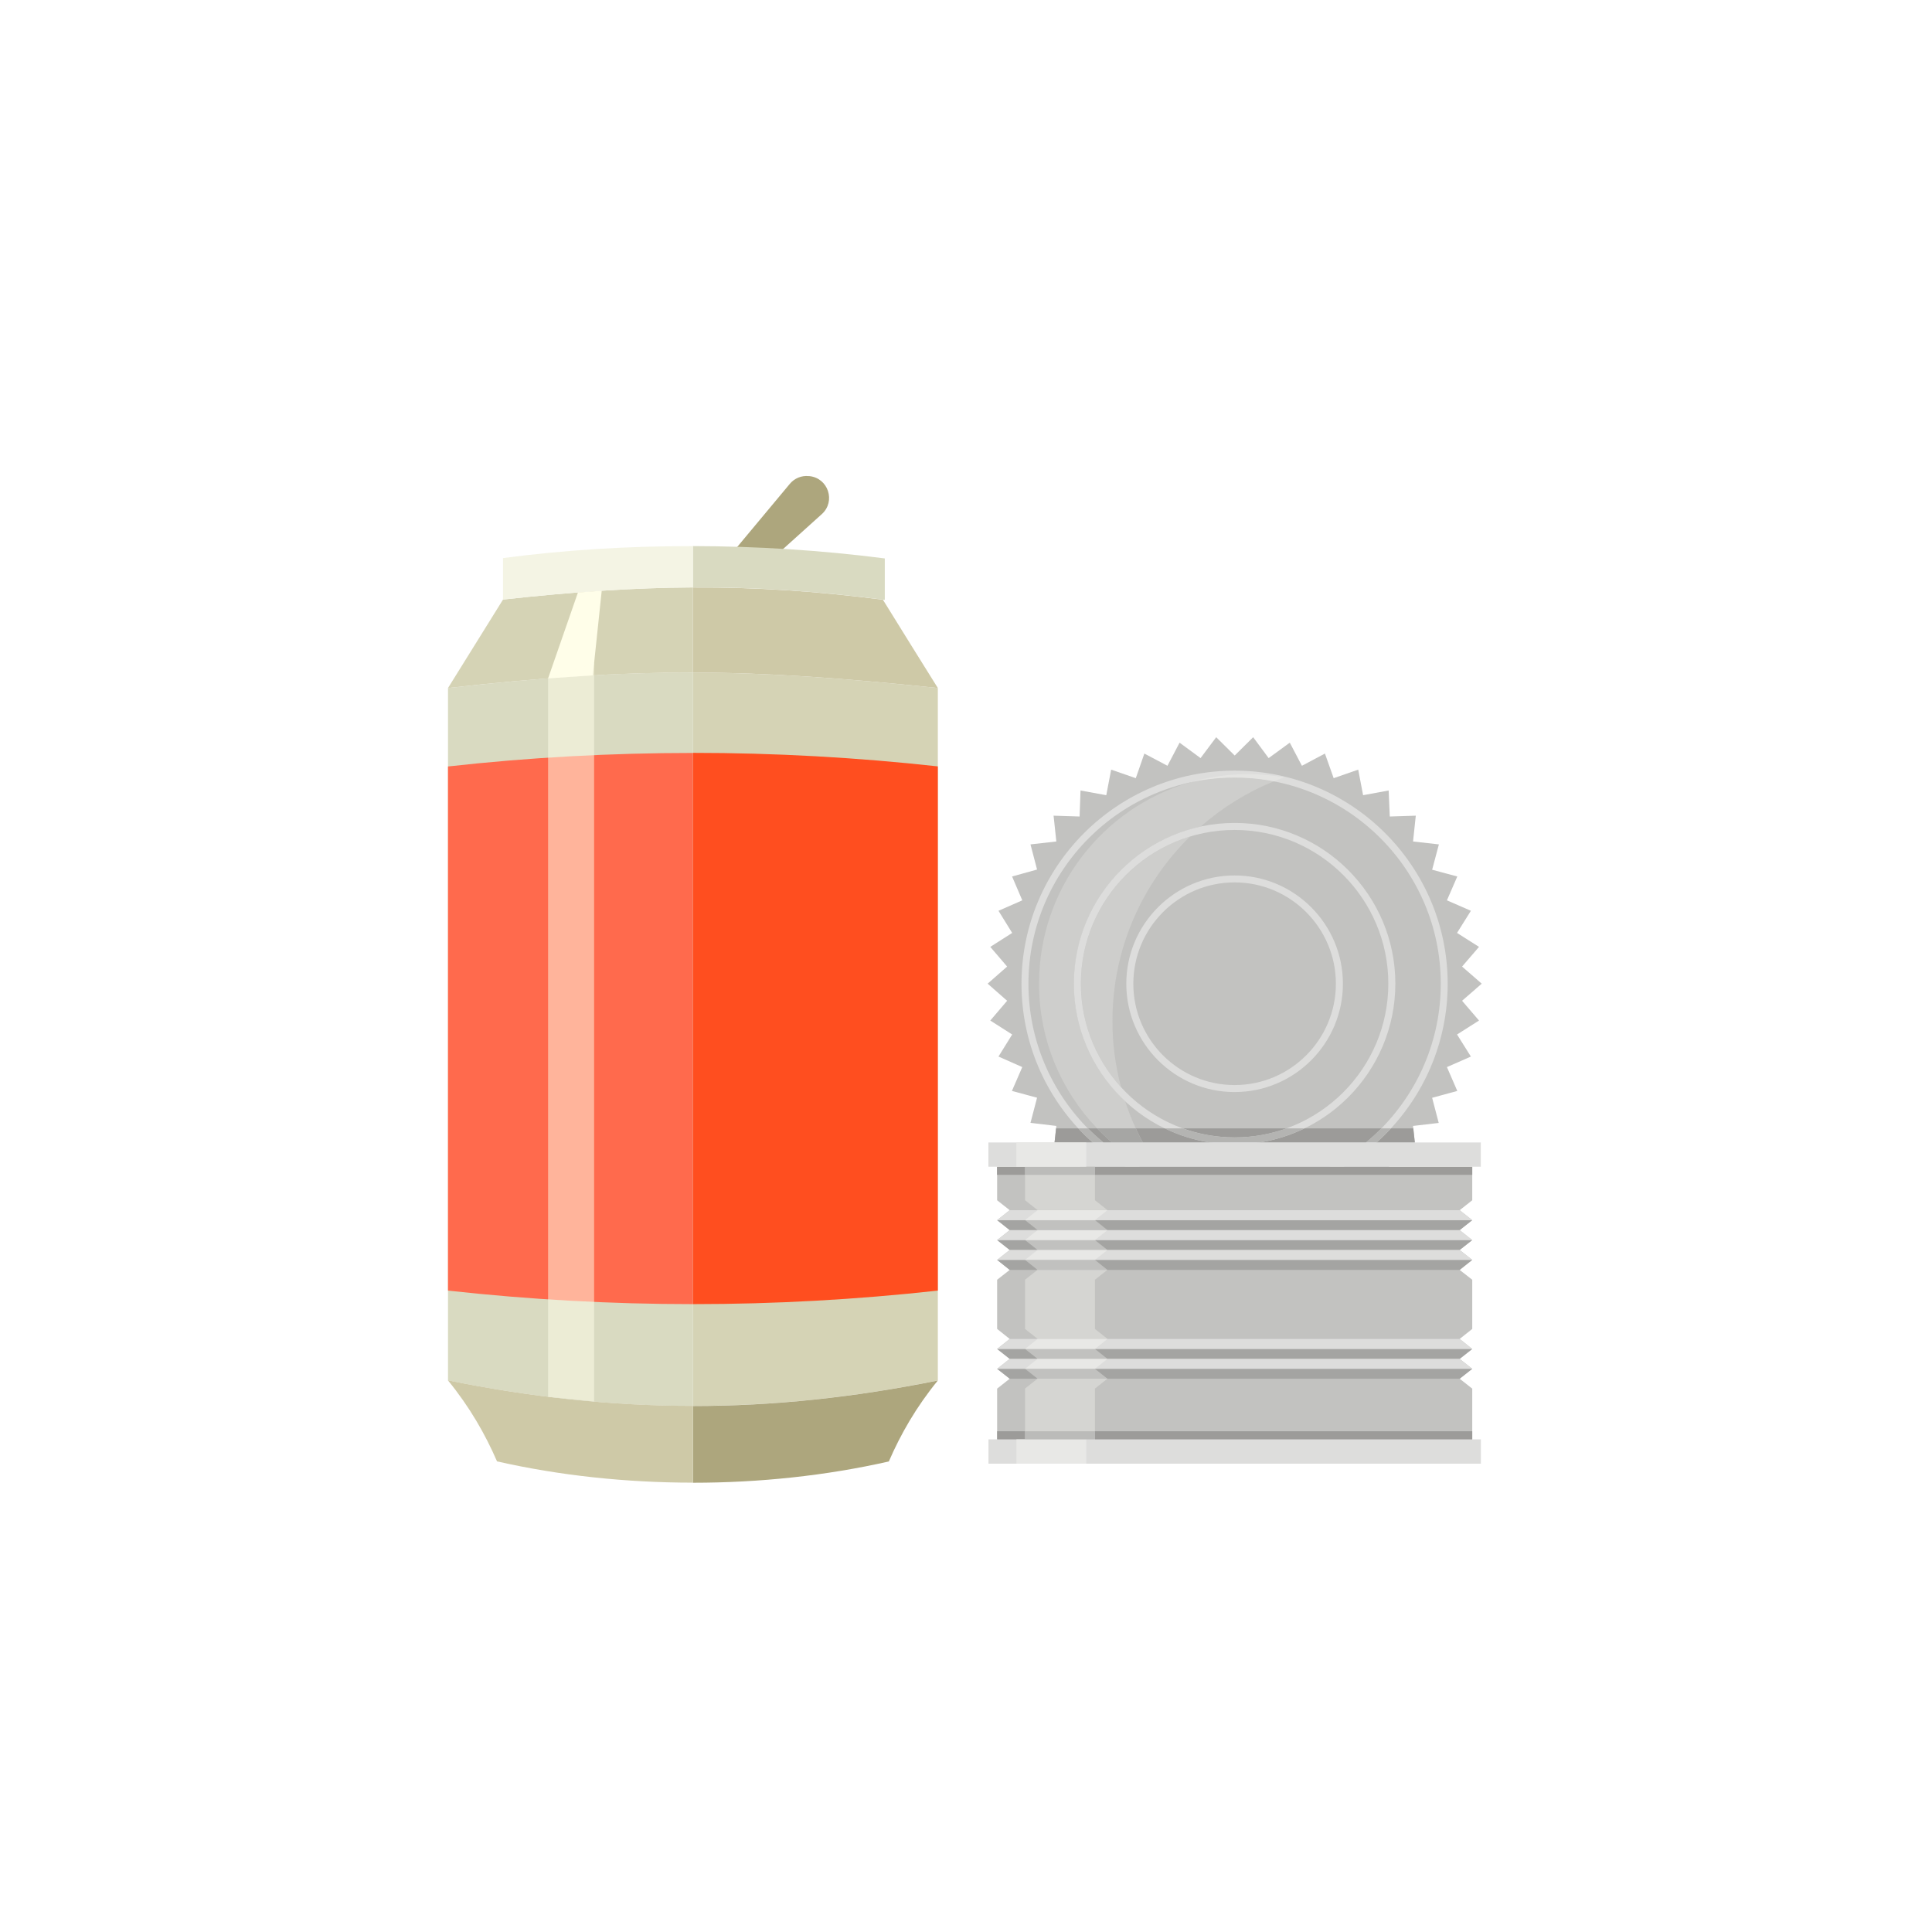 <svg width="69" height="69" viewBox="0 0 69 69" fill="none" xmlns="http://www.w3.org/2000/svg">
<g filter="url(#filter0_d_542_6900)">
<circle cx="34.5" cy="34.5" r="30.5" fill="white"/>
</g>
<path d="M25.942 19.998H27.534L29.351 18.361C29.855 17.906 29.581 17.072 28.905 17.004H28.884C28.627 16.977 28.374 17.081 28.209 17.279L25.942 19.998Z" fill="#ADA67D"/>
<path d="M24.747 24.019C22.107 24.013 19.419 24.187 16 24.572V49.301C18.994 49.906 21.869 50.212 24.747 50.212V24.019Z" fill="#D9DAC1"/>
<path d="M24.747 24.019V50.212C27.625 50.212 30.503 49.909 33.494 49.301V24.572C30.14 24.221 27.472 24.025 24.747 24.019Z" fill="#D5D3B5"/>
<path d="M24.747 50.212V52.955C27.127 52.955 29.507 52.702 31.744 52.195C32.168 51.217 32.721 50.251 33.494 49.304C30.5 49.909 27.625 50.215 24.747 50.215V50.212Z" fill="#ADA67D"/>
<path d="M16 49.301C16.773 50.248 17.326 51.214 17.751 52.192C19.987 52.699 22.367 52.952 24.747 52.952V50.209C21.869 50.209 18.991 49.906 16 49.298V49.301Z" fill="#CEC9A7"/>
<path d="M24.747 20.979V24.019C27.472 24.025 30.143 24.221 33.494 24.572C32.843 23.533 32.19 22.479 31.533 21.419C29.14 21.11 26.974 20.97 24.747 20.982V20.979Z" fill="#CEC9A7"/>
<path d="M24.747 20.979C22.624 20.991 20.445 21.138 17.965 21.413C17.308 22.473 16.651 23.53 16 24.572C19.419 24.187 22.11 24.016 24.747 24.019V20.979Z" fill="#D5D3B5"/>
<path d="M31.533 21.416C31.554 21.416 31.576 21.422 31.6 21.425V19.944C29.296 19.647 26.996 19.507 24.747 19.503V20.979C26.974 20.967 29.14 21.108 31.533 21.416Z" fill="#D9DAC1"/>
<path d="M24.747 19.504C22.401 19.5 20.118 19.647 17.965 19.931V21.413C20.445 21.138 22.624 20.991 24.747 20.979V19.504Z" fill="#F4F4E4"/>
<path d="M20.641 21.16L19.575 24.227L21.172 24.12L21.49 21.098L20.641 21.16Z" fill="#FFFEE9"/>
<path d="M24.747 26.891V46.576C27.668 46.576 30.589 46.414 33.494 46.093V27.371C30.586 27.05 27.668 26.888 24.747 26.888V26.891Z" fill="#FF4E1F"/>
<path d="M16 27.371V46.093C18.909 46.414 21.829 46.576 24.747 46.576V26.891C21.826 26.891 18.905 27.05 16 27.374V27.371Z" fill="#FF6A4D"/>
<g style="mix-blend-mode:screen" opacity="0.5">
<path d="M21.218 50.053L19.575 49.888V24.227L21.218 23.677V50.053Z" fill="#FFFEE9"/>
</g>
<path d="M52.822 36.448L52.037 36.946L52.532 37.734L51.676 38.11L52.046 38.962L51.148 39.207L51.383 40.105L50.466 40.212L50.475 40.301L50.564 41.135L49.635 41.104L49.632 41.168L49.595 42.033L48.682 41.865L48.508 42.775L47.631 42.473L47.319 43.35L46.497 42.916L46.057 43.735L45.309 43.185L44.756 43.933L44.096 43.276L43.436 43.933L42.877 43.185L42.128 43.735L41.691 42.916L40.867 43.35L40.558 42.473L39.678 42.775L39.504 41.865L38.59 42.033L38.557 41.168V41.104L37.628 41.135L37.717 40.301L37.726 40.212L36.803 40.102L37.038 39.204L36.14 38.962L36.51 38.11L35.66 37.734L36.149 36.946L35.367 36.448L35.969 35.742L35.273 35.131L35.969 34.52L35.367 33.817L36.149 33.319L35.66 32.528L36.51 32.155L36.146 31.303L37.038 31.055L36.803 30.157L37.726 30.053L37.628 29.131L38.557 29.161L38.59 28.232L39.51 28.4L39.684 27.487L40.564 27.792L40.87 26.913L41.695 27.349L42.128 26.524L42.877 27.075L43.436 26.329L44.096 26.983L44.756 26.329L45.309 27.075L46.064 26.524L46.497 27.349L47.319 26.913L47.631 27.792L48.508 27.487L48.682 28.4L49.595 28.232L49.635 29.161L50.564 29.131L50.466 30.053L51.389 30.157L51.148 31.062L52.046 31.303L51.676 32.155L52.532 32.528L52.037 33.319L52.822 33.817L52.217 34.52L52.919 35.131L52.217 35.742L52.822 36.448Z" fill="#C2C2C0"/>
<path d="M44.093 27.771C40.035 27.771 36.73 31.074 36.73 35.134C36.73 39.194 40.032 42.497 44.093 42.497C48.153 42.497 51.456 39.194 51.456 35.134C51.456 31.074 48.153 27.771 44.093 27.771ZM44.093 42.745C39.895 42.745 36.482 39.329 36.482 35.134C36.482 30.939 39.898 27.523 44.093 27.523C48.288 27.523 51.703 30.939 51.703 35.134C51.703 39.329 48.291 42.745 44.093 42.745Z" fill="#DDDDDC"/>
<path d="M40.564 40.301H39.183C37.897 38.956 37.109 37.138 37.109 35.131C37.109 31.734 39.373 28.865 42.474 27.948C42.996 27.829 43.54 27.768 44.096 27.768C44.576 27.768 45.046 27.814 45.501 27.902C44.536 28.293 43.653 28.843 42.883 29.519C40.298 30.078 38.355 32.381 38.355 35.131C38.355 36.784 39.058 38.278 40.182 39.326C40.292 39.659 40.417 39.983 40.564 40.301ZM40.032 38.822C39.147 37.847 38.606 36.552 38.606 35.134C38.606 32.662 40.246 30.567 42.498 29.879C40.79 31.556 39.73 33.888 39.73 36.472C39.73 37.285 39.837 38.073 40.036 38.822" fill="#CECECC"/>
<path d="M42.471 27.951C43.143 27.753 43.855 27.646 44.591 27.646C45.028 27.646 45.453 27.692 45.871 27.762C45.746 27.808 45.621 27.854 45.498 27.905C45.043 27.817 44.573 27.771 44.093 27.771C43.537 27.771 42.993 27.832 42.471 27.951Z" fill="#E4E4E2"/>
<path d="M44.093 29.641C41.065 29.641 38.603 32.103 38.603 35.131C38.603 38.159 41.065 40.621 44.093 40.621C47.121 40.621 49.583 38.159 49.583 35.131C49.583 32.103 47.121 29.641 44.093 29.641ZM44.093 40.872C40.928 40.872 38.352 38.296 38.352 35.131C38.352 31.966 40.928 29.39 44.093 29.39C47.258 29.39 49.834 31.966 49.834 35.131C49.834 38.296 47.258 40.872 44.093 40.872Z" fill="#DDDDDC"/>
<path d="M44.093 31.514C42.098 31.514 40.476 33.136 40.476 35.134C40.476 37.132 42.098 38.752 44.093 38.752C46.088 38.752 47.71 37.129 47.71 35.134C47.71 33.139 46.088 31.514 44.093 31.514ZM44.093 39.002C41.961 39.002 40.225 37.267 40.225 35.134C40.225 33.002 41.961 31.266 44.093 31.266C46.226 31.266 47.961 33.002 47.961 35.134C47.961 37.267 46.226 39.002 44.093 39.002Z" fill="#DDDDDC"/>
<path d="M52.58 41.669V42.867L52.131 43.221L52.58 43.576L52.131 43.933L52.58 44.288L52.131 44.642L52.58 44.996L52.131 45.354L52.58 45.705V47.462L52.131 47.819L52.58 48.177L52.131 48.531L52.58 48.886L52.131 49.24L52.58 49.594V51.406H35.612V49.594L36.061 49.24L35.612 48.886L36.061 48.531L35.612 48.177L36.061 47.819L35.612 47.462V45.705L36.061 45.354L35.612 44.996L36.061 44.642L35.612 44.288L36.061 43.933L35.612 43.576L36.061 43.221L35.612 42.867V41.669H52.58Z" fill="#C2C2C0"/>
<path d="M52.577 43.579L52.131 43.933H36.061L35.615 43.579H52.577Z" fill="#A4A4A2"/>
<path d="M52.58 43.576V43.579H35.612V43.576L36.061 43.221H52.131L52.58 43.576Z" fill="#DDDDDC"/>
<path d="M52.58 44.288L52.131 44.642H36.061L35.612 44.288H52.58Z" fill="#A4A4A2"/>
<path d="M52.58 44.288H35.612L36.061 43.933H52.131L52.58 44.288Z" fill="#DDDDDC"/>
<path d="M52.58 44.996L52.131 45.354H36.061L35.612 44.996H52.58Z" fill="#A4A4A2"/>
<path d="M52.58 44.996H35.612L36.061 44.642H52.131L52.58 44.996Z" fill="#DDDDDC"/>
<path d="M52.58 48.177L52.131 48.531H36.061L35.612 48.177H52.58Z" fill="#A4A4A2"/>
<path d="M52.58 48.177H35.612L36.061 47.819H52.131L52.58 48.177Z" fill="#DDDDDC"/>
<path d="M52.58 48.886L52.131 49.24H36.061L35.612 48.886H52.58Z" fill="#A4A4A2"/>
<path d="M52.58 48.886H35.612L36.061 48.531H52.131L52.58 48.886Z" fill="#DDDDDC"/>
<path d="M52.889 52.274H35.303V51.406H52.889V52.274Z" fill="#DDDDDC"/>
<path d="M52.58 41.959H39.104V41.669H52.58V41.959ZM36.608 41.959H35.608V41.669H36.608V41.959Z" fill="#9C9B99"/>
<path d="M52.58 51.406H39.104V51.116H52.58V51.406Z" fill="#9C9B99"/>
<path d="M36.608 51.406H35.612V51.116H36.608V51.406Z" fill="#9C9B99"/>
<path d="M50.53 40.802H49.168C49.345 40.643 49.516 40.475 49.678 40.3H50.475L50.53 40.802ZM48.786 40.802H44.994C45.556 40.713 46.094 40.542 46.592 40.3H49.336C49.162 40.475 48.978 40.643 48.789 40.802M43.201 40.802H40.815C40.726 40.637 40.644 40.472 40.567 40.3H41.603C42.101 40.542 42.636 40.713 43.201 40.802ZM39.715 40.802H39.406C39.217 40.643 39.033 40.478 38.859 40.3H39.183C39.351 40.475 39.528 40.643 39.712 40.802M39.021 40.802H37.662L37.717 40.3H38.511C38.673 40.475 38.844 40.643 39.021 40.802ZM44.096 40.621C43.445 40.621 42.822 40.508 42.245 40.3H45.95C45.37 40.508 44.747 40.621 44.096 40.621Z" fill="#9C9B99"/>
<path d="M49.168 40.802H48.786C48.975 40.643 49.158 40.478 49.333 40.3H49.678C49.516 40.475 49.345 40.643 49.168 40.802ZM39.403 40.802H39.021C38.844 40.643 38.673 40.475 38.511 40.3H38.856C39.03 40.475 39.214 40.643 39.403 40.802Z" fill="#B4B4B2"/>
<path d="M40.812 40.802H39.712C39.528 40.643 39.351 40.475 39.183 40.3H40.564C40.641 40.472 40.726 40.637 40.812 40.802Z" fill="#A6A6A4"/>
<path d="M44.991 40.802H43.195C42.633 40.713 42.095 40.542 41.597 40.3H42.238C42.816 40.508 43.442 40.621 44.09 40.621C44.738 40.621 45.364 40.508 45.944 40.3H46.586C46.088 40.542 45.553 40.713 44.988 40.802" fill="#B4B4B2"/>
<path d="M52.886 41.669H35.3V40.802H52.886V41.669Z" fill="#DDDDDC"/>
<path d="M39.104 51.116H36.608V49.592L37.057 49.237H39.553L39.104 49.592V51.116ZM39.553 47.816H37.057L36.608 47.462V45.705L37.057 45.351H39.553L39.104 45.705V47.462L39.553 47.816ZM39.553 43.218H37.057L36.608 42.864V41.956H39.104V42.864L39.553 43.218Z" fill="#D5D5D2"/>
<path d="M39.553 43.933H37.057L36.614 43.579H36.608H39.104H39.11L39.553 43.933Z" fill="#C1C1BF"/>
<path d="M39.104 43.579H36.608V43.576L37.057 43.221H39.553L39.104 43.576V43.579Z" fill="#E8E8E6"/>
<path d="M39.553 44.642H37.057L36.608 44.288H39.104L39.553 44.642Z" fill="#C1C1BF"/>
<path d="M39.104 44.288H36.608L37.057 43.933H39.553L39.104 44.288Z" fill="#E8E8E6"/>
<path d="M39.553 45.354H37.057L36.608 44.996H39.104L39.553 45.354Z" fill="#C1C1BF"/>
<path d="M39.104 44.996H36.608L37.057 44.642H39.553L39.104 44.996Z" fill="#E8E8E6"/>
<path d="M39.553 48.531H37.057L36.608 48.177H39.104L39.553 48.531Z" fill="#C1C1BF"/>
<path d="M39.104 48.177H36.608L37.057 47.819H39.553L39.104 48.177Z" fill="#E8E8E6"/>
<path d="M39.553 49.24H37.057L36.608 48.886H39.104L39.553 49.24Z" fill="#C1C1BF"/>
<path d="M39.104 48.886H36.608L37.057 48.531H39.553L39.104 48.886Z" fill="#E8E8E6"/>
<path d="M38.795 52.274H36.302V51.406H36.608H39.104H38.795V52.274Z" fill="#E8E8E6"/>
<path d="M39.104 41.959H36.608V41.669H36.299H38.795H39.104V41.959Z" fill="#BBBBB9"/>
<path d="M39.104 51.406H36.608V51.116H39.104V51.406Z" fill="#BBBBB9"/>
<path d="M38.795 41.669H36.299V40.802H38.795V41.669Z" fill="#E8E8E6"/>
<defs>
<filter id="filter0_d_542_6900" x="0" y="0" width="69" height="69" filterUnits="userSpaceOnUse" color-interpolation-filters="sRGB">
<feFlood flood-opacity="0" result="BackgroundImageFix"/>
<feColorMatrix in="SourceAlpha" type="matrix" values="0 0 0 0 0 0 0 0 0 0 0 0 0 0 0 0 0 0 127 0" result="hardAlpha"/>
<feOffset/>
<feGaussianBlur stdDeviation="2"/>
<feComposite in2="hardAlpha" operator="out"/>
<feColorMatrix type="matrix" values="0 0 0 0 0 0 0 0 0 0 0 0 0 0 0 0 0 0 0.25 0"/>
<feBlend mode="normal" in2="BackgroundImageFix" result="effect1_dropShadow_542_6900"/>
<feBlend mode="normal" in="SourceGraphic" in2="effect1_dropShadow_542_6900" result="shape"/>
</filter>
</defs>
</svg>

